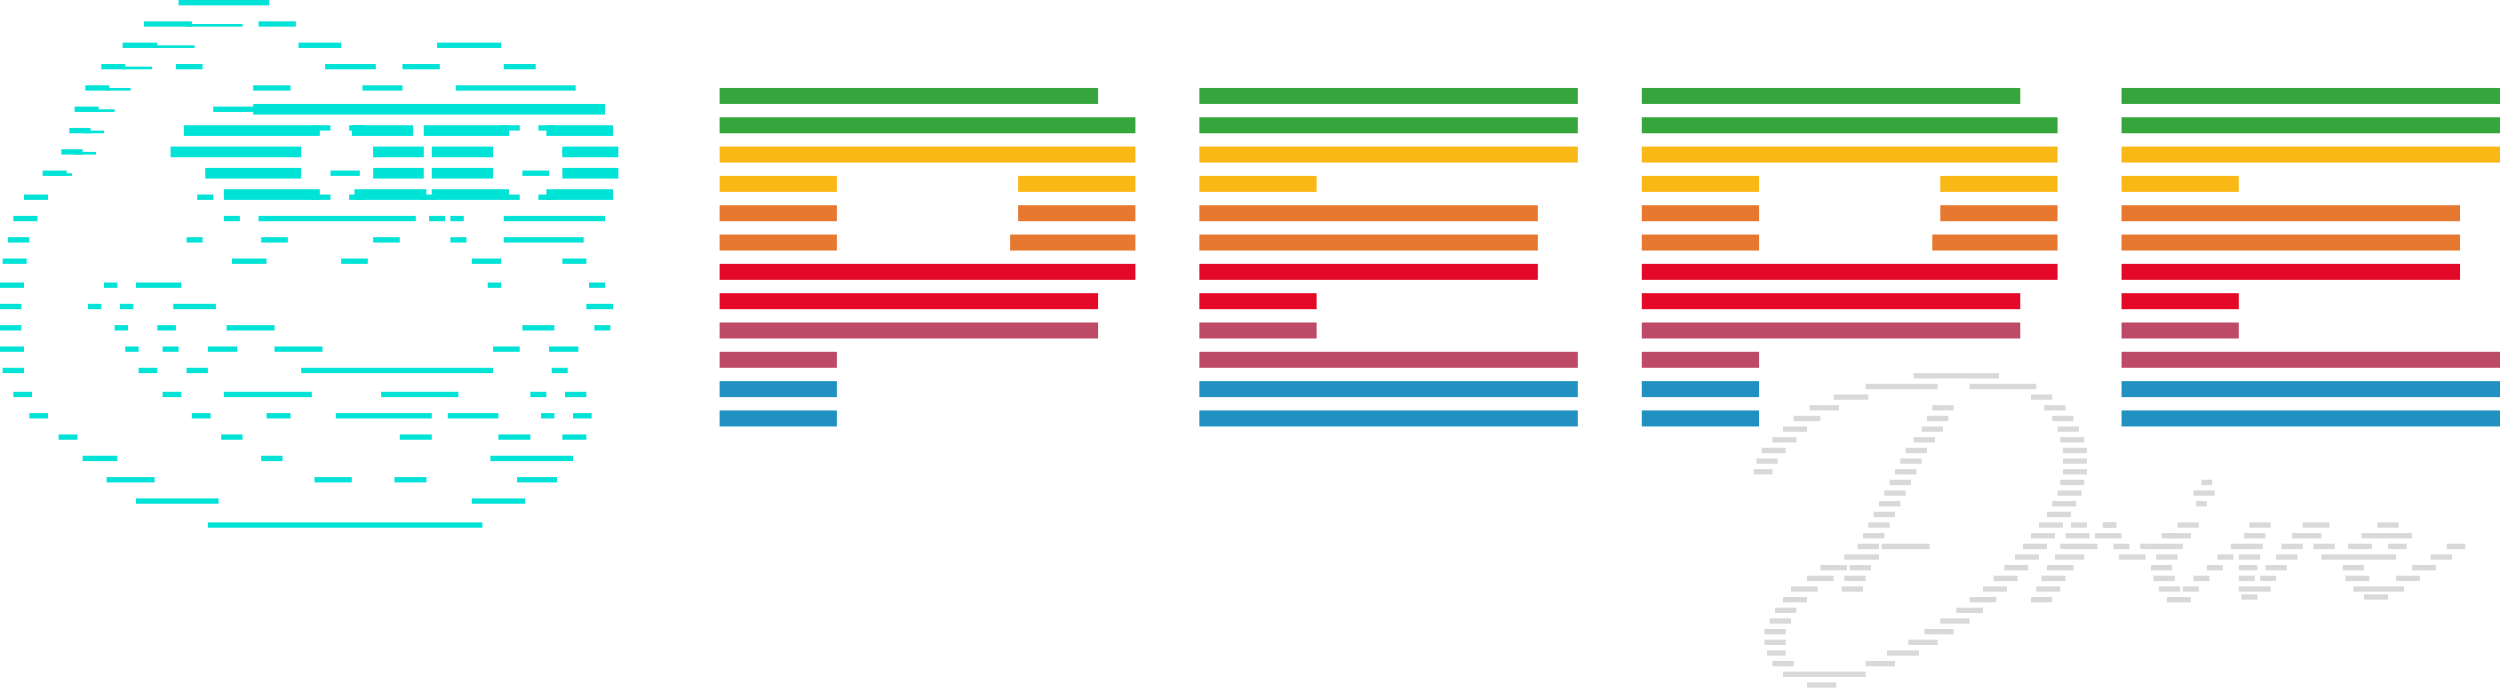 <?xml version="1.0" encoding="UTF-8"?>
<svg id="Ebene_1" data-name="Ebene 1" xmlns="http://www.w3.org/2000/svg" viewBox="0 0 938 258">
  <defs>
    <style>
      .cls-1 {
        fill: #36a53c;
      }

      .cls-2 {
        fill: #fab816;
      }

      .cls-3 {
        fill: #be4b66;
      }

      .cls-4 {
        fill: #e6792f;
      }

      .cls-5 {
        fill: #02e3d8;
      }

      .cls-6 {
        fill: #d9d9d9;
      }

      .cls-7 {
        fill: #e40929;
      }

      .cls-8 {
        fill: #2091c0;
      }
    </style>
  </defs>
  <rect class="cls-5" x="78" y="196" width="103" height="2"/>
  <rect class="cls-5" x="177" y="187" width="20" height="2"/>
  <rect class="cls-5" x="194" y="179" width="15" height="2"/>
  <rect class="cls-5" x="184" y="171" width="31" height="2"/>
  <rect class="cls-5" x="148" y="179" width="12" height="2"/>
  <rect class="cls-5" x="187" y="163" width="12" height="2"/>
  <rect class="cls-5" x="168" y="155" width="19" height="2"/>
  <rect class="cls-5" x="143" y="147" width="29" height="2"/>
  <rect class="cls-5" x="211" y="163" width="9" height="2"/>
  <rect class="cls-5" x="215" y="155" width="7" height="2"/>
  <rect class="cls-5" x="212" y="147" width="8" height="2"/>
  <rect class="cls-5" x="203" y="155" width="5" height="2"/>
  <rect class="cls-5" x="199" y="147" width="6" height="2"/>
  <rect class="cls-5" x="207" y="138" width="6" height="2"/>
  <rect class="cls-5" x="206" y="130" width="11" height="2"/>
  <rect class="cls-5" x="185" y="130" width="10" height="2"/>
  <rect class="cls-5" x="103" y="130" width="18" height="2"/>
  <rect class="cls-5" x="78" y="130" width="11" height="2"/>
  <rect class="cls-5" x="61" y="130" width="6" height="2"/>
  <rect class="cls-5" x="47" y="130" width="5" height="2"/>
  <rect class="cls-5" x="0" y="130" width="9" height="2"/>
  <rect class="cls-5" x="85" y="122" width="18" height="2"/>
  <rect class="cls-5" x="59" y="122" width="7" height="2"/>
  <rect class="cls-5" x="43" y="122" width="5" height="2"/>
  <rect class="cls-5" x="45" y="114" width="5" height="2"/>
  <rect class="cls-5" x="51" y="106" width="17" height="2"/>
  <rect class="cls-5" x="65" y="114" width="16" height="2"/>
  <rect class="cls-5" x="33" y="114" width="5" height="2"/>
  <rect class="cls-5" x="39" y="106" width="5" height="2"/>
  <rect class="cls-5" x="0" y="114" width="8" height="2"/>
  <rect class="cls-5" x="0" y="122" width="8" height="2"/>
  <rect class="cls-5" x="223" y="122" width="6" height="2"/>
  <rect class="cls-5" x="221" y="106" width="6" height="2"/>
  <rect class="cls-5" x="211" y="97" width="9" height="2"/>
  <rect class="cls-5" x="189" y="89" width="30" height="2"/>
  <rect class="cls-5" x="189" y="81" width="38" height="2"/>
  <rect class="cls-5" x="177" y="97" width="11" height="2"/>
  <rect class="cls-5" x="169" y="81" width="5" height="2"/>
  <rect class="cls-5" x="169" y="89" width="6" height="2"/>
  <rect class="cls-5" x="158" y="73" width="6" height="2"/>
  <rect class="cls-5" x="196" y="64" width="10" height="2"/>
  <rect class="cls-5" x="211" y="56" width="20" height="2"/>
  <rect class="cls-5" x="124" y="64" width="11" height="2"/>
  <rect class="cls-5" x="16" y="64" width="9" height="2"/>
  <rect class="cls-5" x="23" y="56" width="8" height="2"/>
  <rect class="cls-5" x="26" y="48" width="8" height="2"/>
  <rect class="cls-5" x="31" y="49" width="8" height="1"/>
  <rect class="cls-5" x="28" y="57" width="8" height="1"/>
  <rect class="cls-5" x="19" y="65" width="8" height="1"/>
  <rect class="cls-5" x="35" y="41" width="8" height="1"/>
  <rect class="cls-5" x="40" y="33" width="9" height="1"/>
  <rect class="cls-5" x="46" y="25" width="11" height="1"/>
  <rect class="cls-5" x="57" y="17" width="16" height="1"/>
  <rect class="cls-5" x="70" y="9" width="21" height="1"/>
  <rect class="cls-5" x="28" y="40" width="9" height="2"/>
  <rect class="cls-5" x="32" y="32" width="9" height="2"/>
  <rect class="cls-5" x="95" y="32" width="14" height="2"/>
  <rect class="cls-5" x="80" y="40" width="22" height="2"/>
  <rect class="cls-5" x="136" y="32" width="15" height="2"/>
  <rect class="cls-5" x="151" y="24" width="14" height="2"/>
  <rect class="cls-5" x="189" y="24" width="12" height="2"/>
  <rect class="cls-5" x="164" y="16" width="24" height="2"/>
  <rect class="cls-5" x="112" y="16" width="16" height="2"/>
  <rect class="cls-5" x="46" y="16" width="13" height="2"/>
  <rect class="cls-5" x="54" y="8" width="18" height="2"/>
  <rect class="cls-5" x="97" y="8" width="14" height="2"/>
  <rect class="cls-5" x="66" y="24" width="10" height="2"/>
  <rect class="cls-5" x="67" width="34" height="2"/>
  <rect class="cls-5" x="122" y="24" width="19" height="2"/>
  <rect class="cls-5" x="171" y="32" width="45" height="2"/>
  <rect class="cls-5" x="38" y="24" width="9" height="2"/>
  <rect class="cls-5" x="161" y="81" width="6" height="2"/>
  <rect class="cls-5" x="84" y="81" width="6" height="2"/>
  <rect class="cls-5" x="74" y="73" width="6" height="2"/>
  <rect class="cls-5" x="84" y="71" width="36" height="4"/>
  <rect class="cls-5" x="77" y="63" width="36" height="4"/>
  <rect class="cls-5" x="133" y="71" width="27" height="4"/>
  <rect class="cls-5" x="140" y="63" width="19" height="4"/>
  <rect class="cls-5" x="140" y="55" width="19" height="4"/>
  <rect class="cls-5" x="64" y="55" width="49" height="4"/>
  <rect class="cls-5" x="132" y="47" width="23" height="4"/>
  <rect class="cls-5" x="95" y="39" width="132" height="4"/>
  <rect class="cls-5" x="69" y="47" width="51" height="4"/>
  <rect class="cls-5" x="162" y="63" width="23" height="4"/>
  <rect class="cls-5" x="211" y="63" width="21" height="4"/>
  <rect class="cls-5" x="211" y="55" width="21" height="4"/>
  <rect class="cls-5" x="205" y="47" width="25" height="4"/>
  <rect class="cls-5" x="162" y="55" width="23" height="4"/>
  <rect class="cls-5" x="159" y="47" width="32" height="4"/>
  <rect class="cls-5" x="162" y="71" width="29" height="4"/>
  <rect class="cls-5" x="205" y="71" width="25" height="4"/>
  <rect class="cls-5" x="97" y="81" width="59" height="2"/>
  <rect class="cls-5" x="117" y="73" width="7" height="2"/>
  <rect class="cls-5" x="117" y="47" width="7" height="2"/>
  <rect class="cls-5" x="188" y="73" width="7" height="2"/>
  <rect class="cls-5" x="188" y="47" width="7" height="2"/>
  <rect class="cls-5" x="131" y="73" width="6" height="2"/>
  <rect class="cls-5" x="131" y="47" width="6" height="2"/>
  <rect class="cls-5" x="202" y="73" width="6" height="2"/>
  <rect class="cls-5" x="202" y="47" width="6" height="2"/>
  <rect class="cls-5" x="140" y="89" width="10" height="2"/>
  <rect class="cls-5" x="70" y="89" width="6" height="2"/>
  <rect class="cls-5" x="5" y="81" width="9" height="2"/>
  <rect class="cls-5" x="9" y="73" width="9" height="2"/>
  <rect class="cls-5" x="3" y="89" width="8" height="2"/>
  <rect class="cls-5" x="128" y="97" width="10" height="2"/>
  <rect class="cls-5" x="98" y="89" width="10" height="2"/>
  <rect class="cls-5" x="87" y="97" width="13" height="2"/>
  <rect class="cls-5" x="183" y="106" width="5" height="2"/>
  <rect class="cls-5" x="220" y="114" width="10" height="2"/>
  <rect class="cls-5" x="196" y="122" width="12" height="2"/>
  <rect class="cls-5" x="118" y="179" width="14" height="2"/>
  <rect class="cls-5" x="150" y="163" width="12" height="2"/>
  <rect class="cls-5" x="126" y="155" width="36" height="2"/>
  <rect class="cls-5" x="84" y="147" width="33" height="2"/>
  <rect class="cls-5" x="83" y="163" width="8" height="2"/>
  <rect class="cls-5" x="72" y="155" width="7" height="2"/>
  <rect class="cls-5" x="61" y="147" width="7" height="2"/>
  <rect class="cls-5" x="52" y="138" width="7" height="2"/>
  <rect class="cls-5" x="70" y="138" width="8" height="2"/>
  <rect class="cls-5" x="113" y="138" width="72" height="2"/>
  <rect class="cls-5" x="100" y="155" width="9" height="2"/>
  <rect class="cls-5" x="22" y="163" width="7" height="2"/>
  <rect class="cls-5" x="11" y="155" width="7" height="2"/>
  <rect class="cls-5" x="5" y="147" width="7" height="2"/>
  <rect class="cls-5" x="1" y="138" width="8" height="2"/>
  <rect class="cls-5" x="0" y="106" width="9" height="2"/>
  <rect class="cls-5" x="1" y="97" width="9" height="2"/>
  <rect class="cls-5" x="98" y="171" width="8" height="2"/>
  <rect class="cls-5" x="40" y="179" width="18" height="2"/>
  <rect class="cls-5" x="31" y="171" width="13" height="2"/>
  <rect class="cls-5" x="51" y="187" width="31" height="2"/>
  <rect class="cls-1" x="270" y="33" width="142" height="6"/>
  <rect class="cls-1" x="616" y="33" width="142" height="6"/>
  <rect class="cls-1" x="450" y="33" width="142" height="6"/>
  <rect class="cls-1" x="796" y="33" width="142" height="6"/>
  <rect class="cls-7" x="270" y="110" width="142" height="6"/>
  <rect class="cls-7" x="616" y="110" width="142" height="6"/>
  <rect class="cls-7" x="450" y="110" width="44" height="6"/>
  <rect class="cls-7" x="796" y="110" width="44" height="6"/>
  <rect class="cls-3" x="270" y="121" width="142" height="6"/>
  <rect class="cls-3" x="616" y="121" width="142" height="6"/>
  <rect class="cls-3" x="450" y="121" width="44" height="6"/>
  <rect class="cls-3" x="796" y="121" width="44" height="6"/>
  <rect class="cls-1" x="270" y="44" width="156" height="6"/>
  <rect class="cls-1" x="616" y="44" width="156" height="6"/>
  <rect class="cls-1" x="450" y="44" width="142" height="6"/>
  <rect class="cls-1" x="796" y="44" width="142" height="6"/>
  <rect class="cls-7" x="270" y="99" width="156" height="6"/>
  <rect class="cls-7" x="616" y="99" width="156" height="6"/>
  <rect class="cls-7" x="450" y="99" width="127" height="6"/>
  <rect class="cls-7" x="796" y="99" width="127" height="6"/>
  <rect class="cls-2" x="270" y="55" width="156" height="6"/>
  <rect class="cls-2" x="616" y="55" width="156" height="6"/>
  <rect class="cls-2" x="450" y="55" width="142" height="6"/>
  <rect class="cls-2" x="796" y="55" width="142" height="6"/>
  <rect class="cls-2" x="270" y="66" width="44" height="6"/>
  <rect class="cls-2" x="616" y="66" width="44" height="6"/>
  <rect class="cls-2" x="450" y="66" width="44" height="6"/>
  <rect class="cls-2" x="796" y="66" width="44" height="6"/>
  <rect class="cls-3" x="270" y="132" width="44" height="6"/>
  <rect class="cls-3" x="616" y="132" width="44" height="6"/>
  <rect class="cls-3" x="450" y="132" width="142" height="6"/>
  <rect class="cls-3" x="796" y="132" width="142" height="6"/>
  <rect class="cls-4" x="270" y="77" width="44" height="6"/>
  <rect class="cls-4" x="616" y="77" width="44" height="6"/>
  <rect class="cls-4" x="450" y="77" width="127" height="6"/>
  <rect class="cls-4" x="796" y="77" width="127" height="6"/>
  <rect class="cls-8" x="270" y="143" width="44" height="6"/>
  <rect class="cls-8" x="616" y="143" width="44" height="6"/>
  <rect class="cls-8" x="450" y="143" width="142" height="6"/>
  <rect class="cls-8" x="796" y="143" width="142" height="6"/>
  <rect class="cls-4" x="270" y="88" width="44" height="6"/>
  <rect class="cls-4" x="616" y="88" width="44" height="6"/>
  <rect class="cls-4" x="450" y="88" width="127" height="6"/>
  <rect class="cls-4" x="796" y="88" width="127" height="6"/>
  <rect class="cls-8" x="270" y="154" width="44" height="6"/>
  <rect class="cls-8" x="616" y="154" width="44" height="6"/>
  <rect class="cls-8" x="450" y="154" width="142" height="6"/>
  <rect class="cls-8" x="796" y="154" width="142" height="6"/>
  <rect class="cls-2" x="382" y="66" width="44" height="6"/>
  <rect class="cls-2" x="728" y="66" width="44" height="6"/>
  <rect class="cls-4" x="382" y="77" width="44" height="6"/>
  <rect class="cls-4" x="728" y="77" width="44" height="6"/>
  <rect class="cls-4" x="379" y="88" width="47" height="6"/>
  <rect class="cls-4" x="725" y="88" width="47" height="6"/>
  <rect class="cls-6" x="718" y="140" width="32" height="2"/>
  <rect class="cls-6" x="700" y="144" width="27" height="2"/>
  <rect class="cls-6" x="688" y="148" width="13" height="2"/>
  <rect class="cls-6" x="679" y="152" width="11" height="2"/>
  <rect class="cls-6" x="673" y="156" width="10" height="2"/>
  <rect class="cls-6" x="739" y="144" width="25" height="2"/>
  <rect class="cls-6" x="762" y="148" width="8" height="2"/>
  <rect class="cls-6" x="770" y="156" width="8" height="2"/>
  <rect class="cls-6" x="767" y="152" width="8" height="2"/>
  <rect class="cls-6" x="725" y="152" width="8" height="2"/>
  <rect class="cls-6" x="723" y="156" width="8" height="2"/>
  <rect class="cls-6" x="721" y="160" width="8" height="2"/>
  <rect class="cls-6" x="718" y="164" width="8" height="2"/>
  <rect class="cls-6" x="715" y="168" width="8" height="2"/>
  <rect class="cls-6" x="713" y="172" width="8" height="2"/>
  <rect class="cls-6" x="711" y="176" width="8" height="2"/>
  <rect class="cls-6" x="709" y="180" width="8" height="2"/>
  <rect class="cls-6" x="707" y="184" width="8" height="2"/>
  <rect class="cls-6" x="705" y="188" width="8" height="2"/>
  <rect class="cls-6" x="703" y="192" width="8" height="2"/>
  <rect class="cls-6" x="701" y="196" width="8" height="2"/>
  <rect class="cls-6" x="699" y="200" width="8" height="2"/>
  <rect class="cls-6" x="697" y="204" width="8" height="2"/>
  <rect class="cls-6" x="692" y="208" width="13" height="2"/>
  <rect class="cls-6" x="683" y="212" width="10" height="2"/>
  <rect class="cls-6" x="678" y="216" width="10" height="2"/>
  <rect class="cls-6" x="672" y="220" width="10" height="2"/>
  <rect class="cls-6" x="669" y="224" width="9" height="2"/>
  <rect class="cls-6" x="739" y="224" width="10" height="2"/>
  <rect class="cls-6" x="744" y="220" width="9" height="2"/>
  <rect class="cls-6" x="748" y="216" width="9" height="2"/>
  <rect class="cls-6" x="752" y="212" width="9" height="2"/>
  <rect class="cls-6" x="756" y="208" width="9" height="2"/>
  <rect class="cls-6" x="759" y="204" width="9" height="2"/>
  <rect class="cls-6" x="762" y="200" width="9" height="2"/>
  <rect class="cls-6" x="775" y="200" width="9" height="2"/>
  <rect class="cls-6" x="786" y="200" width="10" height="2"/>
  <rect class="cls-6" x="793" y="204" width="6" height="2"/>
  <rect class="cls-6" x="795" y="208" width="10" height="2"/>
  <rect class="cls-6" x="803" y="204" width="4" height="2"/>
  <rect class="cls-6" x="811" y="200" width="6" height="2"/>
  <rect class="cls-6" x="773" y="204" width="14" height="2"/>
  <rect class="cls-6" x="771" y="208" width="11" height="2"/>
  <rect class="cls-6" x="768" y="212" width="10" height="2"/>
  <rect class="cls-6" x="766" y="216" width="9" height="2"/>
  <rect class="cls-6" x="814" y="200" width="8" height="2"/>
  <rect class="cls-6" x="842" y="200" width="8" height="2"/>
  <rect class="cls-6" x="840" y="208" width="8" height="2"/>
  <rect class="cls-6" x="840" y="212" width="7" height="2"/>
  <rect class="cls-6" x="840" y="216" width="6" height="2"/>
  <rect class="cls-6" x="840" y="220" width="12" height="2"/>
  <rect class="cls-6" x="841" y="223" width="6" height="2"/>
  <rect class="cls-6" x="848" y="216" width="6" height="2"/>
  <rect class="cls-6" x="850" y="212" width="8" height="2"/>
  <rect class="cls-6" x="854" y="208" width="8" height="2"/>
  <rect class="cls-6" x="856" y="204" width="8" height="2"/>
  <rect class="cls-6" x="868" y="204" width="8" height="2"/>
  <rect class="cls-6" x="860" y="200" width="11" height="2"/>
  <rect class="cls-6" x="864" y="196" width="10" height="2"/>
  <rect class="cls-6" x="892" y="196" width="8" height="2"/>
  <rect class="cls-6" x="886" y="200" width="19" height="2"/>
  <rect class="cls-6" x="881" y="204" width="9" height="2"/>
  <rect class="cls-6" x="879" y="212" width="8" height="2"/>
  <rect class="cls-6" x="880" y="216" width="9" height="2"/>
  <rect class="cls-6" x="883" y="220" width="19" height="2"/>
  <rect class="cls-6" x="887" y="223" width="9" height="2"/>
  <rect class="cls-6" x="899" y="216" width="9" height="2"/>
  <rect class="cls-6" x="905" y="212" width="9" height="2"/>
  <rect class="cls-6" x="912" y="208" width="8" height="2"/>
  <rect class="cls-6" x="918" y="204" width="7" height="2"/>
  <rect class="cls-6" x="896" y="204" width="7" height="2"/>
  <rect class="cls-6" x="871" y="208" width="28" height="2"/>
  <rect class="cls-6" x="844" y="196" width="8" height="2"/>
  <rect class="cls-6" x="807" y="204" width="12" height="2"/>
  <rect class="cls-6" x="809" y="208" width="8" height="2"/>
  <rect class="cls-6" x="807" y="212" width="8" height="2"/>
  <rect class="cls-6" x="808" y="216" width="8" height="2"/>
  <rect class="cls-6" x="810" y="220" width="8" height="2"/>
  <rect class="cls-6" x="819" y="220" width="6" height="2"/>
  <rect class="cls-6" x="823" y="216" width="6" height="2"/>
  <rect class="cls-6" x="828" y="212" width="6" height="2"/>
  <rect class="cls-6" x="832" y="208" width="6" height="2"/>
  <rect class="cls-6" x="837" y="204" width="12" height="2"/>
  <rect class="cls-6" x="813" y="224" width="9" height="2"/>
  <rect class="cls-6" x="817" y="196" width="8" height="2"/>
  <rect class="cls-6" x="823" y="184" width="8" height="2"/>
  <rect class="cls-6" x="824" y="188" width="4" height="2"/>
  <rect class="cls-6" x="826" y="180" width="4" height="2"/>
  <rect class="cls-6" x="764" y="220" width="9" height="2"/>
  <rect class="cls-6" x="762" y="224" width="8" height="2"/>
  <rect class="cls-6" x="666" y="228" width="8" height="2"/>
  <rect class="cls-6" x="734" y="228" width="10" height="2"/>
  <rect class="cls-6" x="664" y="232" width="8" height="2"/>
  <rect class="cls-6" x="728" y="232" width="11" height="2"/>
  <rect class="cls-6" x="662" y="236" width="8" height="2"/>
  <rect class="cls-6" x="722" y="236" width="11" height="2"/>
  <rect class="cls-6" x="662" y="240" width="8" height="2"/>
  <rect class="cls-6" x="716" y="240" width="11" height="2"/>
  <rect class="cls-6" x="663" y="244" width="7" height="2"/>
  <rect class="cls-6" x="708" y="244" width="12" height="2"/>
  <rect class="cls-6" x="665" y="248" width="8" height="2"/>
  <rect class="cls-6" x="700" y="248" width="11" height="2"/>
  <rect class="cls-6" x="669" y="252" width="31" height="2"/>
  <rect class="cls-6" x="678" y="256" width="11" height="2"/>
  <rect class="cls-6" x="694" y="212" width="8" height="2"/>
  <rect class="cls-6" x="692" y="216" width="8" height="2"/>
  <rect class="cls-6" x="691" y="220" width="8" height="2"/>
  <rect class="cls-6" x="706" y="204" width="18" height="2"/>
  <rect class="cls-6" x="669" y="160" width="9" height="2"/>
  <rect class="cls-6" x="665" y="164" width="9" height="2"/>
  <rect class="cls-6" x="661" y="168" width="9" height="2"/>
  <rect class="cls-6" x="659" y="172" width="8" height="2"/>
  <rect class="cls-6" x="658" y="176" width="7" height="2"/>
  <rect class="cls-6" x="772" y="160" width="8" height="2"/>
  <rect class="cls-6" x="773" y="164" width="9" height="2"/>
  <rect class="cls-6" x="774" y="168" width="9" height="2"/>
  <rect class="cls-6" x="774" y="172" width="9" height="2"/>
  <rect class="cls-6" x="774" y="176" width="9" height="2"/>
  <rect class="cls-6" x="773" y="180" width="9" height="2"/>
  <rect class="cls-6" x="772" y="184" width="9" height="2"/>
  <rect class="cls-6" x="770" y="188" width="9" height="2"/>
  <rect class="cls-6" x="768" y="192" width="9" height="2"/>
  <rect class="cls-6" x="765" y="196" width="9" height="2"/>
  <rect class="cls-6" x="777" y="196" width="6" height="2"/>
  <rect class="cls-6" x="789" y="196" width="5" height="2"/>
  <rect class="cls-6" x="789" y="196" width="5" height="2"/>
</svg>